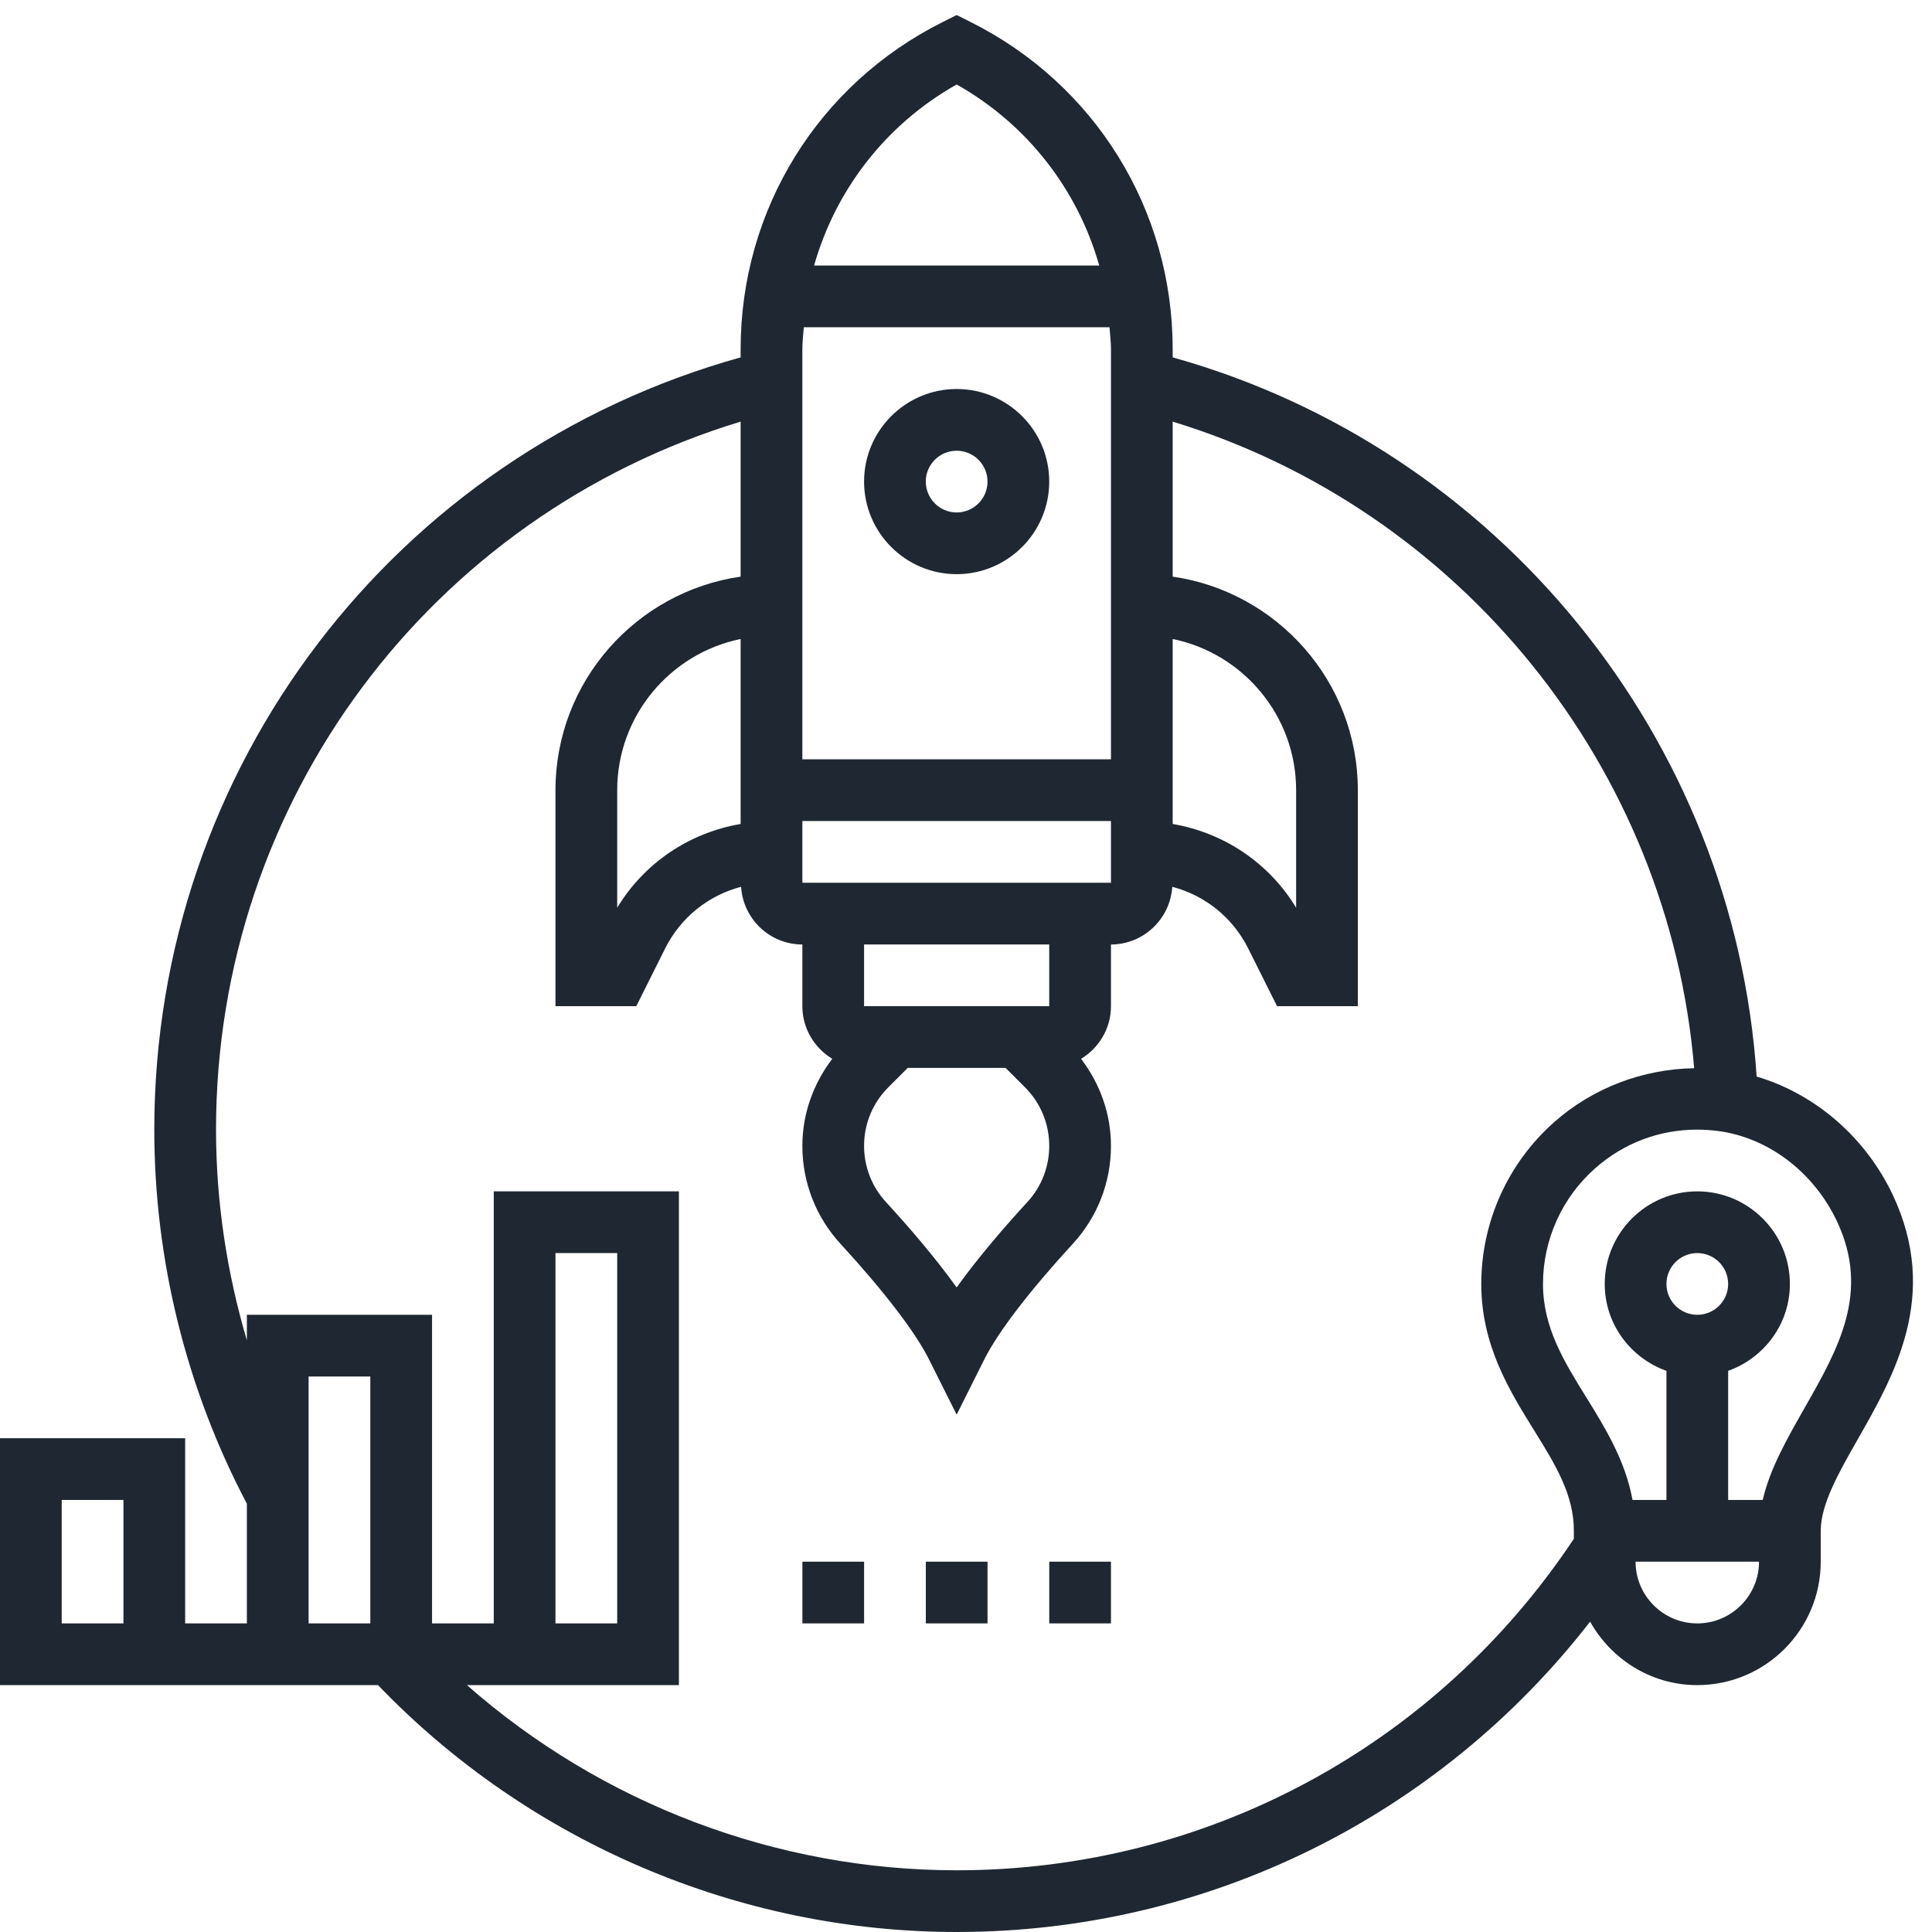 <svg width="86" height="86" viewBox="0 0 86 86" fill="none" xmlns="http://www.w3.org/2000/svg">
<path d="M42.584 25.558C44.856 25.558 46.705 23.709 46.705 21.437C46.705 19.165 44.856 17.316 42.584 17.316C40.312 17.316 38.463 19.165 38.463 21.437C38.463 23.709 40.312 25.558 42.584 25.558ZM42.584 20.063C43.342 20.063 43.958 20.68 43.958 21.437C43.958 22.194 43.342 22.811 42.584 22.811C41.826 22.811 41.21 22.194 41.21 21.437C41.21 20.68 41.826 20.063 42.584 20.063Z" fill="#1F2832"/>
<path d="M84.26 53.203C83.042 50.614 80.789 48.689 78.194 47.921C77.201 32.881 66.707 19.962 52.2 15.908V15.541C52.2 9.333 48.751 3.752 43.198 0.976L42.584 0.669L41.97 0.977C36.418 3.752 32.968 9.333 32.968 15.541V15.908C17.554 20.203 6.868 34.168 6.868 50.284C6.868 56.087 8.298 61.833 10.989 66.935V72.263H8.242V64.021H0V75.01H16.826C23.538 81.997 32.886 86 42.584 86C53.711 86 64.032 80.882 70.781 72.186C71.723 73.862 73.496 75.01 75.553 75.01C78.583 75.01 81.047 72.546 81.047 69.516V68.142C81.047 66.957 81.851 65.549 82.701 64.057C84.328 61.205 86.351 57.657 84.26 53.203ZM5.495 72.263H2.747V66.768H5.495V72.263ZM45.624 48.398C46.322 49.096 46.705 50.023 46.705 51.01C46.705 51.937 46.361 52.824 45.733 53.505C44.745 54.58 43.549 55.96 42.584 57.308C41.62 55.962 40.423 54.58 39.436 53.505C38.808 52.824 38.463 51.937 38.463 51.01C38.463 50.023 38.846 49.096 39.544 48.398L40.406 47.537H44.763L45.624 48.398ZM27.474 40.405V35.174C27.474 31.858 29.838 29.083 32.968 28.444V36.678C30.688 37.068 28.688 38.403 27.474 40.405ZM49.453 15.541V33.8H35.716V15.541C35.716 15.213 35.757 14.893 35.78 14.568H49.388C49.411 14.893 49.453 15.213 49.453 15.541ZM46.705 44.789H38.463V42.042H46.705V44.789ZM35.716 39.295V36.547H49.453V39.295H35.716ZM52.2 28.444C55.331 29.083 57.695 31.856 57.695 35.174V40.405C56.482 38.405 54.48 37.068 52.2 36.678V28.444ZM42.584 3.76C45.731 5.536 47.972 8.439 48.931 11.821H36.238C37.197 8.439 39.437 5.536 42.584 3.76ZM16.484 72.263H13.737V61.274H16.484V72.263ZM42.584 83.253C34.55 83.253 26.774 80.281 20.785 75.01H30.221V53.032H21.979V72.263H19.232V58.526H10.989V59.661C10.092 56.629 9.616 53.467 9.616 50.284C9.616 35.667 19.138 22.967 32.968 18.768V25.668C28.317 26.338 24.726 30.34 24.726 35.174V44.789H28.323L29.607 42.221C30.301 40.833 31.536 39.855 32.988 39.475C33.081 40.905 34.262 42.042 35.716 42.042V44.789C35.716 45.784 36.253 46.649 37.047 47.132C36.198 48.246 35.716 49.585 35.716 51.01C35.716 52.628 36.318 54.175 37.412 55.365C39.346 57.47 40.748 59.3 41.355 60.515L42.584 62.97L43.814 60.514C44.421 59.298 45.822 57.47 47.756 55.364C48.851 54.175 49.453 52.628 49.453 51.01C49.453 49.585 48.971 48.246 48.122 47.132C48.916 46.649 49.453 45.784 49.453 44.789V42.042C50.906 42.042 52.087 40.905 52.182 39.475C53.633 39.855 54.868 40.833 55.563 42.221L56.846 44.789H60.442V35.174C60.442 30.34 56.851 26.338 52.2 25.668V18.768C65.032 22.681 74.299 34.158 75.413 47.55C73.128 47.588 70.918 48.42 69.195 49.938C67.124 51.764 65.937 54.393 65.937 57.153C65.937 59.877 67.181 61.885 68.28 63.656C69.234 65.194 70.058 66.524 70.058 68.142V68.496C63.92 77.74 53.685 83.253 42.584 83.253ZM24.726 72.263V55.779H27.474V72.263H24.726ZM75.553 72.263C74.037 72.263 72.805 71.031 72.805 69.516H78.3C78.3 71.031 77.068 72.263 75.553 72.263ZM74.179 57.153C74.179 56.396 74.794 55.779 75.553 55.779C76.311 55.779 76.926 56.396 76.926 57.153C76.926 57.91 76.311 58.526 75.553 58.526C74.794 58.526 74.179 57.91 74.179 57.153ZM80.315 62.695C79.534 64.068 78.785 65.382 78.465 66.768H76.926V61.021C78.521 60.452 79.674 58.941 79.674 57.153C79.674 54.88 77.825 53.032 75.553 53.032C73.281 53.032 71.432 54.88 71.432 57.153C71.432 58.941 72.584 60.452 74.179 61.021V66.768H72.669C72.349 65.028 71.476 63.597 70.616 62.209C69.623 60.607 68.684 59.094 68.684 57.153C68.684 55.181 69.533 53.303 71.013 51.998C72.285 50.878 73.867 50.284 75.544 50.284C75.845 50.284 76.149 50.303 76.455 50.342C78.7 50.626 80.737 52.17 81.773 54.372C83.259 57.535 81.829 60.041 80.315 62.695Z" fill="#1F2832"/>
<path d="M43.958 69.516H41.211V72.263H43.958V69.516Z" fill="#1F2832"/>
<path d="M49.453 69.516H46.706V72.263H49.453V69.516Z" fill="#1F2832"/>
<path d="M38.464 69.516H35.717V72.263H38.464V69.516Z" fill="#1F2832"/>
</svg>
